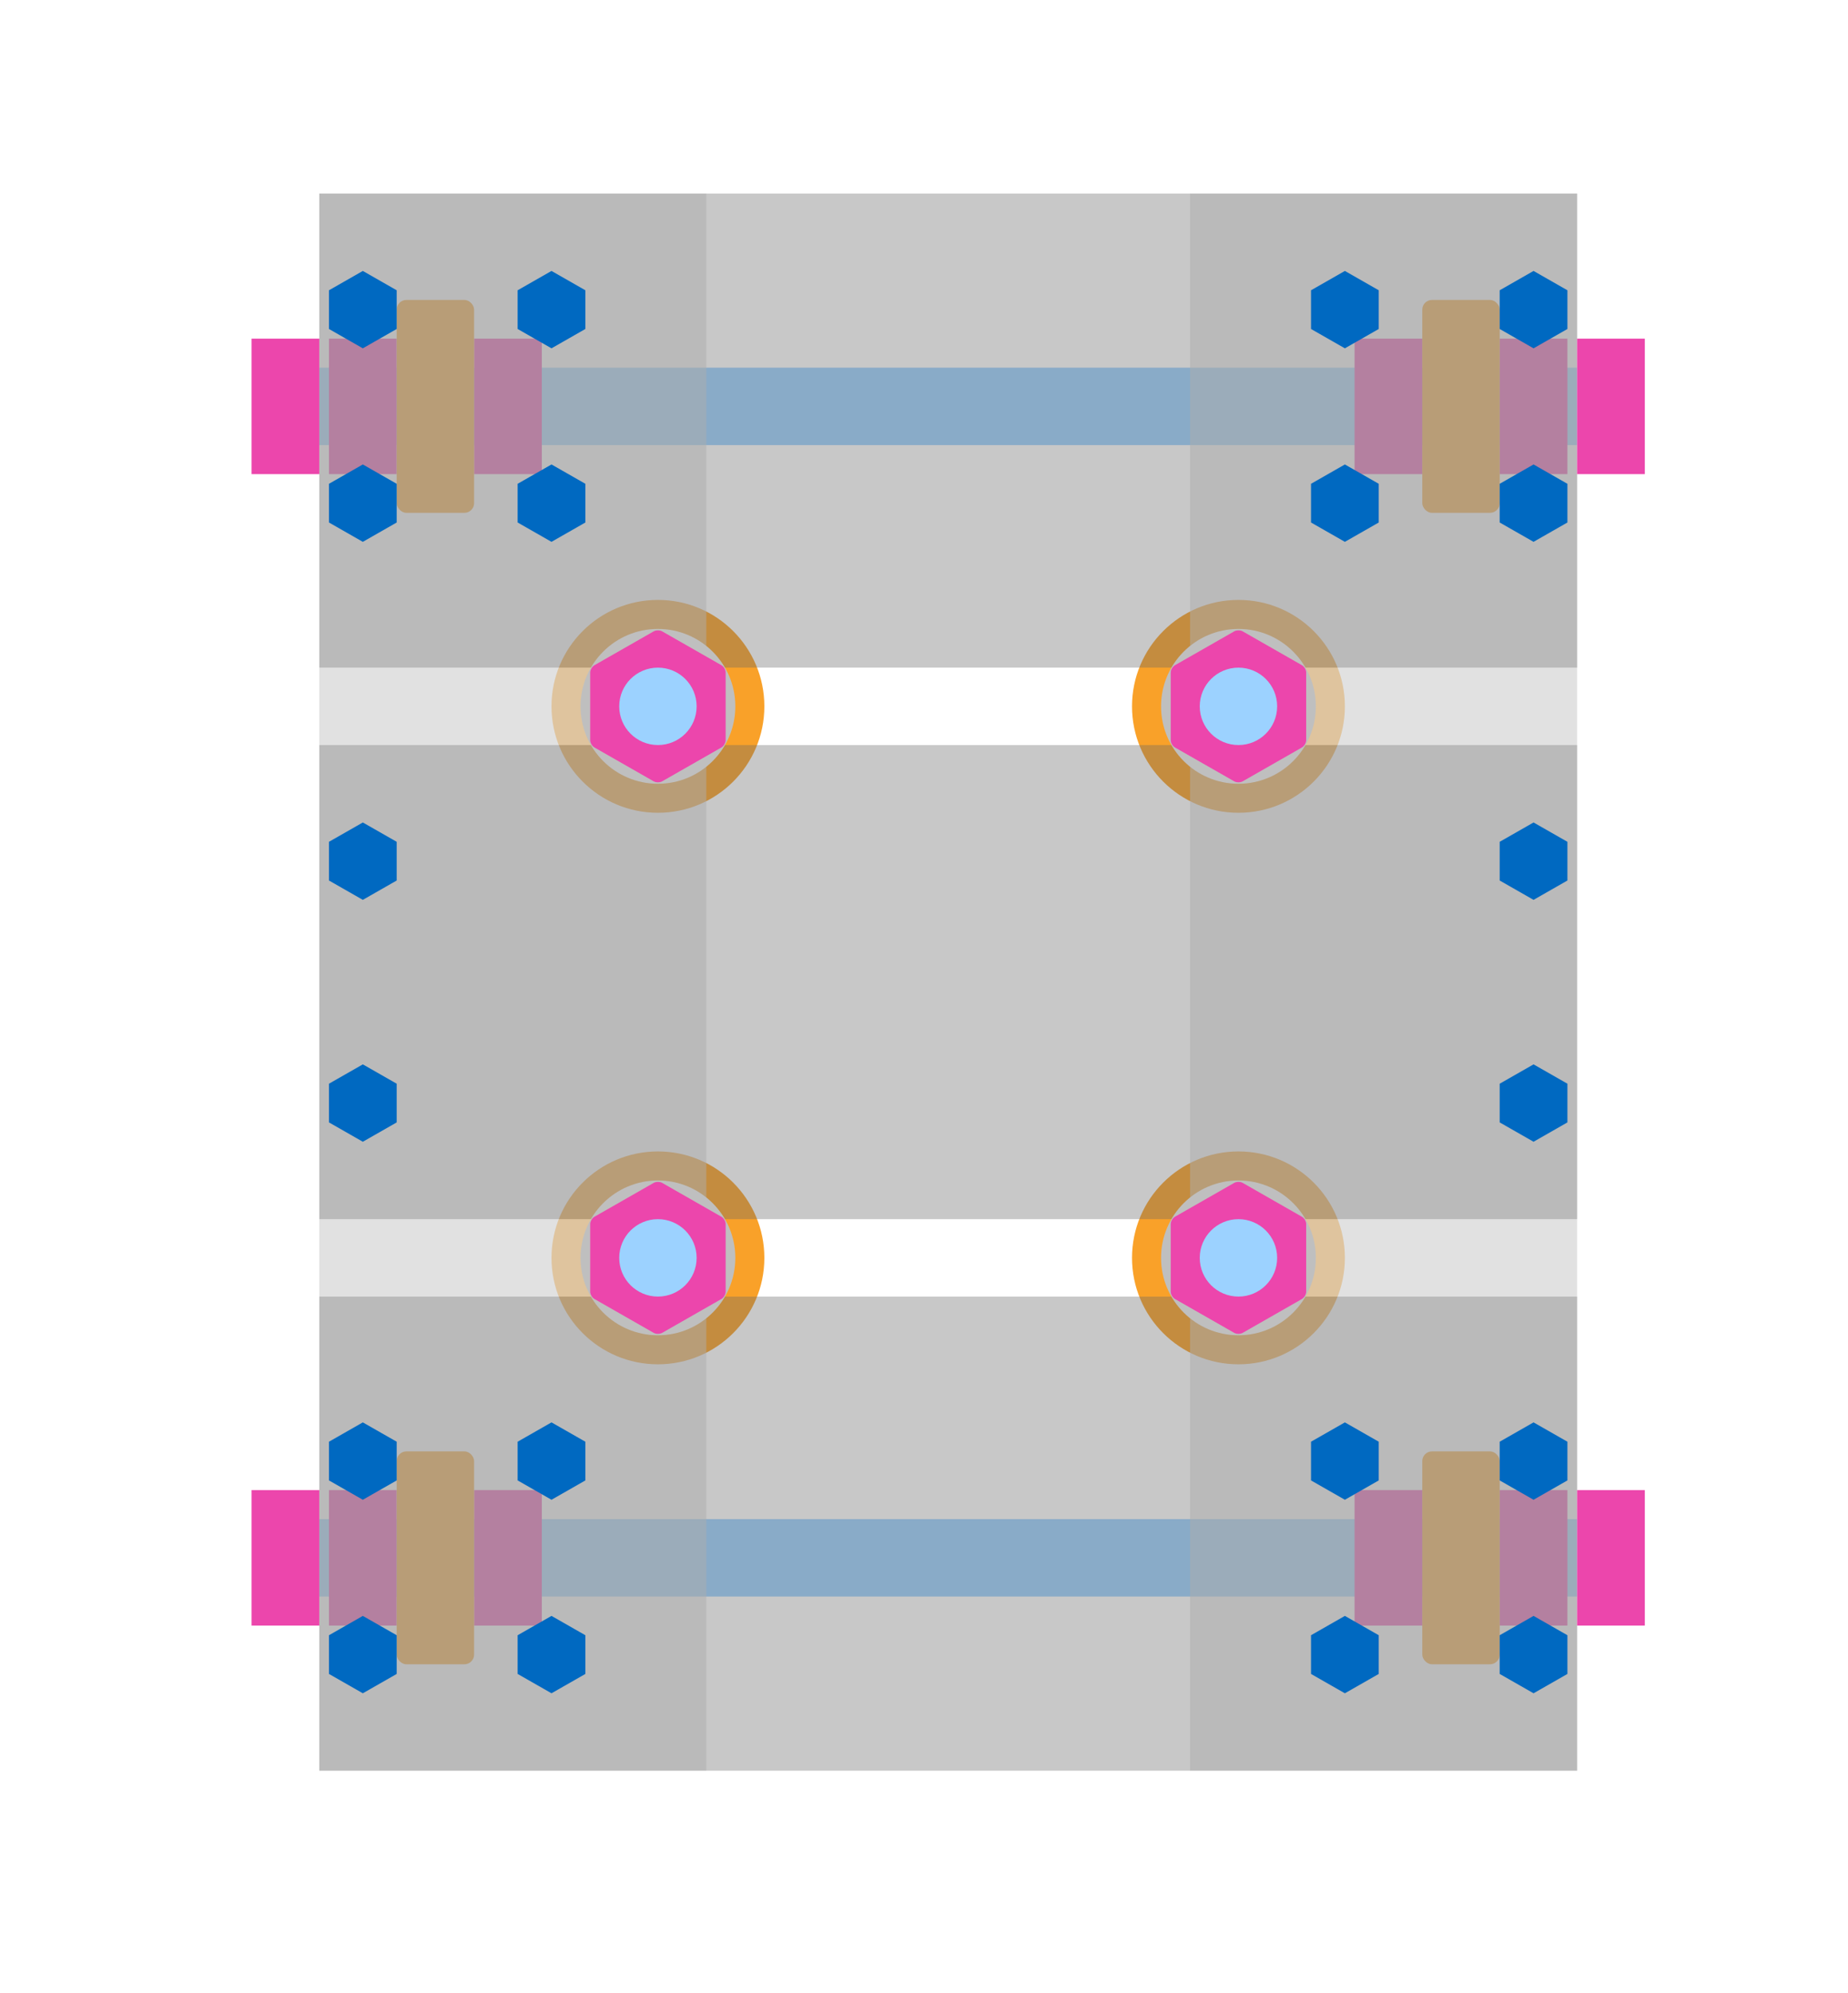 <?xml version="1.0" encoding="UTF-8" standalone="no"?>
<svg width="191px" height="206px" viewBox="0 0 191 206" version="1.1" xmlns="http://www.w3.org/2000/svg" xmlns:xlink="http://www.w3.org/1999/xlink">
    <!-- Generator: Sketch 3.7.2 (28276) - http://www.bohemiancoding.com/sketch -->
    <title>Top</title>
    <desc>Created with Sketch.</desc>
    <defs></defs>
    <g id="Page-1" stroke="none" stroke-width="1" fill="none" fill-rule="evenodd">
        <g id="Top">
            <g transform="translate(26, -125)">
                <circle id="Oval-1" fill="#F9A129" cx="42" cy="198" r="11"></circle>
                <circle id="Oval-1-Copy-3" fill="#F9A129" cx="42" cy="255" r="11"></circle>
                <circle id="Oval-1-Copy-2" fill="#F9A129" cx="102" cy="198" r="11"></circle>
                <circle id="Oval-1-Copy-4" fill="#F9A129" cx="102" cy="255" r="11"></circle>
                <g id="Outer-Bearings-+-Bolts" transform="translate(7, 156)">
                    <rect id="Rectangle-8" fill="#9CD2FF" x="0" y="7" width="130" height="8"></rect>
                    <rect id="Rectangle-8-Copy" fill="#9CD2FF" x="0" y="126" width="130" height="8"></rect>
                    <rect id="Rectangle-14-Copy-4" fill="#EC46AC" x="1" y="4" width="7" height="14"></rect>
                    <rect id="Rectangle-14-Copy-5" fill="#EC46AC" transform="translate(19.5, 11) scale(-1, 1) translate(-19.5, -11) " x="16" y="4" width="7" height="14"></rect>
                    <rect id="Rectangle-14-Copy-4" fill="#EC46AC" x="1" y="123" width="7" height="14"></rect>
                    <rect id="Rectangle-14-Copy-5" fill="#EC46AC" transform="translate(19.5, 130) scale(-1, 1) translate(-19.5, -130) " x="16" y="123" width="7" height="14"></rect>
                    <rect id="Rectangle-14-Copy-4" fill="#EC46AC" x="107" y="123" width="7" height="14"></rect>
                    <rect id="Rectangle-14-Copy-5" fill="#EC46AC" transform="translate(125.5, 130) scale(-1, 1) translate(-125.5, -130) " x="122" y="123" width="7" height="14"></rect>
                    <rect id="Rectangle-14-Copy-4" fill="#EC46AC" x="107" y="4" width="7" height="14"></rect>
                    <rect id="Rectangle-14-Copy-5" fill="#EC46AC" transform="translate(125.5, 11) scale(-1, 1) translate(-125.5, -11) " x="122" y="4" width="7" height="14"></rect>
                    <rect id="Rectangle-10" fill="#F9A129" x="114" y="0" width="8" height="22" rx="1"></rect>
                    <rect id="Rectangle-10-Copy-2" fill="#F9A129" x="114" y="119" width="8" height="22" rx="1"></rect>
                    <rect id="Rectangle-10-Copy" fill="#F9A129" x="8" y="0" width="8" height="22" rx="1"></rect>
                    <rect id="Rectangle-10-Copy-3" fill="#F9A129" x="8" y="119" width="8" height="22" rx="1"></rect>
                </g>
                <g id="Aluminium-Structure" opacity="0.687" transform="translate(7, 145)">
                    <path d="M0,0 L40,0 L40,49 L30,49 L30,57 L40,57 L40,106 C40,106.081 30,106 30,106 L30,114 L40,114 L40,163 L0,163 L0,0 Z M4.5,96 C5.605,96 6.5,95.105 6.5,94 C6.5,92.895 5.605,92 4.5,92 C3.395,92 2.5,92.895 2.5,94 C2.5,95.105 3.395,96 4.5,96 Z M4.5,71 C5.605,71 6.5,70.105 6.5,69 C6.5,67.895 5.605,67 4.5,67 C3.395,67 2.5,67.895 2.5,69 C2.5,70.105 3.395,71 4.5,71 Z M4.5,14 C5.605,14 6.5,13.105 6.5,12 C6.5,10.895 5.605,10 4.5,10 C3.395,10 2.5,10.895 2.5,12 C2.5,13.105 3.395,14 4.5,14 Z M24,14 C25.105,14 26,13.105 26,12 C26,10.895 25.105,10 24,10 C22.895,10 22,10.895 22,12 C22,13.105 22.895,14 24,14 Z M4.5,34 C5.605,34 6.5,33.105 6.5,32 C6.5,30.895 5.605,30 4.5,30 C3.395,30 2.5,30.895 2.5,32 C2.5,33.105 3.395,34 4.5,34 Z M24,34 C25.105,34 26,33.105 26,32 C26,30.895 25.105,30 24,30 C22.895,30 22,30.895 22,32 C22,33.105 22.895,34 24,34 Z M24,133 C25.105,133 26,132.105 26,131 C26,129.895 25.105,129 24,129 C22.895,129 22,129.895 22,131 C22,132.105 22.895,133 24,133 Z M4.5,133 C5.605,133 6.5,132.105 6.5,131 C6.5,129.895 5.605,129 4.5,129 C3.395,129 2.5,129.895 2.5,131 C2.5,132.105 3.395,133 4.5,133 Z M24,153 C25.105,153 26,152.105 26,151 C26,149.895 25.105,149 24,149 C22.895,149 22,149.895 22,151 C22,152.105 22.895,153 24,153 Z M4.5,153 C5.605,153 6.5,152.105 6.5,151 C6.5,149.895 5.605,149 4.5,149 C3.395,149 2.5,149.895 2.5,151 C2.5,152.105 3.395,153 4.5,153 Z" id="Combined-Shape" fill="#D4D4D4"></path>
                    <path d="M130,0 L90,0 L90,49 L100,49 L100,57 L90,57 L90,106 C90,106.081 100,106 100,106 L100,114 L90,114 L90,163 L130,163 L130,0 Z M125.5,153 C126.605,153 127.5,152.105 127.5,151 C127.5,149.895 126.605,149 125.5,149 C124.395,149 123.5,149.895 123.5,151 C123.5,152.105 124.395,153 125.5,153 Z M125.5,133 C126.605,133 127.5,132.105 127.5,131 C127.5,129.895 126.605,129 125.5,129 C124.395,129 123.5,129.895 123.5,131 C123.5,132.105 124.395,133 125.5,133 Z M106,153 C107.105,153 108,152.105 108,151 C108,149.895 107.105,149 106,149 C104.895,149 104,149.895 104,151 C104,152.105 104.895,153 106,153 Z M106,133 C107.105,133 108,132.105 108,131 C108,129.895 107.105,129 106,129 C104.895,129 104,129.895 104,131 C104,132.105 104.895,133 106,133 Z M125.5,71 C126.605,71 127.5,70.105 127.5,69 C127.5,67.895 126.605,67 125.5,67 C124.395,67 123.5,67.895 123.5,69 C123.5,70.105 124.395,71 125.5,71 Z M125.5,96 C126.605,96 127.5,95.105 127.5,94 C127.5,92.895 126.605,92 125.5,92 C124.395,92 123.5,92.895 123.5,94 C123.5,95.105 124.395,96 125.5,96 Z M106,34 C107.105,34 108,33.105 108,32 C108,30.895 107.105,30 106,30 C104.895,30 104,30.895 104,32 C104,33.105 104.895,34 106,34 Z M125.5,34 C126.605,34 127.5,33.105 127.5,32 C127.5,30.895 126.605,30 125.5,30 C124.395,30 123.5,30.895 123.5,32 C123.5,33.105 124.395,34 125.5,34 Z M106,14 C107.105,14 108,13.105 108,12 C108,10.895 107.105,10 106,10 C104.895,10 104,10.895 104,12 C104,13.105 104.895,14 106,14 Z M125.5,14 C126.605,14 127.5,13.105 127.5,12 C127.5,10.895 126.605,10 125.5,10 C124.395,10 123.5,10.895 123.5,12 C123.5,13.105 124.395,14 125.5,14 Z" id="Combined-Shape" fill="#D4D4D4"></path>
                    <path d="M0,0 L130,0 L130,49 L0,49 L0,0 Z M4.5,14 C5.605,14 6.5,13.105 6.5,12 C6.5,10.895 5.605,10 4.5,10 C3.395,10 2.5,10.895 2.5,12 C2.5,13.105 3.395,14 4.5,14 Z M24,14 C25.105,14 26,13.105 26,12 C26,10.895 25.105,10 24,10 C22.895,10 22,10.895 22,12 C22,13.105 22.895,14 24,14 Z M4.5,34 C5.605,34 6.5,33.105 6.5,32 C6.5,30.895 5.605,30 4.5,30 C3.395,30 2.5,30.895 2.5,32 C2.5,33.105 3.395,34 4.5,34 Z M24,34 C25.105,34 26,33.105 26,32 C26,30.895 25.105,30 24,30 C22.895,30 22,30.895 22,32 C22,33.105 22.895,34 24,34 Z M125.5,14 C126.605,14 127.5,13.105 127.5,12 C127.5,10.895 126.605,10 125.5,10 C124.395,10 123.5,10.895 123.5,12 C123.5,13.105 124.395,14 125.5,14 Z M106,14 C107.105,14 108,13.105 108,12 C108,10.895 107.105,10 106,10 C104.895,10 104,10.895 104,12 C104,13.105 104.895,14 106,14 Z M125.5,34 C126.605,34 127.5,33.105 127.5,32 C127.5,30.895 126.605,30 125.5,30 C124.395,30 123.5,30.895 123.5,32 C123.5,33.105 124.395,34 125.5,34 Z M106,34 C107.105,34 108,33.105 108,32 C108,30.895 107.105,30 106,30 C104.895,30 104,30.895 104,32 C104,33.105 104.895,34 106,34 Z" id="Combined-Shape" fill="#686868" opacity="0.524"></path>
                    <path d="M0,114 L130,114 L130,163 L0,163 L0,114 Z M4.5,128 C5.605,128 6.5,127.105 6.5,126 C6.5,124.895 5.605,124 4.5,124 C3.395,124 2.5,124.895 2.5,126 C2.5,127.105 3.395,128 4.5,128 Z M24,128 C25.105,128 26,127.105 26,126 C26,124.895 25.105,124 24,124 C22.895,124 22,124.895 22,126 C22,127.105 22.895,128 24,128 Z M4.5,148 C5.605,148 6.5,147.105 6.5,146 C6.5,144.895 5.605,144 4.5,144 C3.395,144 2.5,144.895 2.5,146 C2.5,147.105 3.395,148 4.5,148 Z M24,148 C25.105,148 26,147.105 26,146 C26,144.895 25.105,144 24,144 C22.895,144 22,144.895 22,146 C22,147.105 22.895,148 24,148 Z M125.5,128 C126.605,128 127.5,127.105 127.5,126 C127.5,124.895 126.605,124 125.5,124 C124.395,124 123.5,124.895 123.5,126 C123.5,127.105 124.395,128 125.5,128 Z M106,128 C107.105,128 108,127.105 108,126 C108,124.895 107.105,124 106,124 C104.895,124 104,124.895 104,126 C104,127.105 104.895,128 106,128 Z M125.5,148 C126.605,148 127.5,147.105 127.5,146 C127.5,144.895 126.605,144 125.5,144 C124.395,144 123.5,144.895 123.5,146 C123.5,147.105 124.395,148 125.5,148 Z M106,148 C107.105,148 108,147.105 108,146 C108,144.895 107.105,144 106,144 C104.895,144 104,144.895 104,146 C104,147.105 104.895,148 106,148 Z" id="Combined-Shape" fill="#686868" opacity="0.524" transform="translate(65, 138.5) scale(1, -1) translate(-65, -138.5) "></path>
                    <path d="M0,57 L130,57 L130,106 L0,106 L0,57 Z M4.5,71 C5.605,71 6.5,70.105 6.5,69 C6.5,67.895 5.605,67 4.5,67 C3.395,67 2.5,67.895 2.5,69 C2.5,70.105 3.395,71 4.5,71 Z M4.5,96 C5.605,96 6.5,95.105 6.5,94 C6.5,92.895 5.605,92 4.5,92 C3.395,92 2.5,92.895 2.5,94 C2.5,95.105 3.395,96 4.5,96 Z M125.5,71 C126.605,71 127.5,70.105 127.5,69 C127.5,67.895 126.605,67 125.5,67 C124.395,67 123.5,67.895 123.5,69 C123.5,70.105 124.395,71 125.5,71 Z M125.5,96 C126.605,96 127.5,95.105 127.5,94 C127.5,92.895 126.605,92 125.5,92 C124.395,92 123.5,92.895 123.5,94 C123.5,95.105 124.395,96 125.5,96 Z" id="Combined-Shape" fill="#686868" opacity="0.524" transform="translate(65, 81.5) scale(1, -1) translate(-65, -81.5) "></path>
                </g>
                <g id="Outer-Bearings" transform="translate(0, 160)">
                    <circle id="Oval-1" fill="#BFBFBF" cx="42" cy="38" r="8"></circle>
                    <circle id="Oval-1-Copy-5" fill="#BFBFBF" cx="42" cy="95" r="8"></circle>
                    <circle id="Oval-1-Copy" fill="#BFBFBF" cx="102" cy="38" r="8"></circle>
                    <circle id="Oval-1-Copy-6" fill="#BFBFBF" cx="102" cy="95" r="8"></circle>
                    <rect id="Rectangle-14" fill="#EC46AC" x="0" y="0" width="7" height="14"></rect>
                    <rect id="Rectangle-14-Copy-2" fill="#EC46AC" transform="translate(140.5, 7) scale(-1, 1) translate(-140.5, -7) " x="137" y="0" width="7" height="14"></rect>
                    <rect id="Rectangle-14-Copy" fill="#EC46AC" x="0" y="119" width="7" height="14"></rect>
                    <rect id="Rectangle-14-Copy-3" fill="#EC46AC" transform="translate(140.5, 126) scale(-1, 1) translate(-140.5, -126) " x="137" y="119" width="7" height="14"></rect>
                    <g id="8mm-Nut" transform="translate(94, 30)">
                        <path d="M7.697,0.244 C7.942,0.11 8.34,0.12 8.573,0.259 L14.635,3.865 C14.875,4.007 15.065,4.354 15.06,4.623 L14.938,11.621 C14.933,11.898 14.725,12.233 14.487,12.364 L8.303,15.756 C8.058,15.89 7.66,15.88 7.427,15.741 L1.365,12.135 C1.125,11.993 0.935,11.646 0.94,11.377 L1.062,4.379 C1.067,4.102 1.275,3.767 1.513,3.636 L7.697,0.244 Z" id="Polygon-1" fill="#EC46AC" transform="translate(8, 8) rotate(179) translate(-8, -8) "></path>
                        <circle id="Oval-59" fill="#9CD2FF" cx="8" cy="8" r="4"></circle>
                    </g>
                    <g id="8mm-Nut" transform="translate(94, 87)">
                        <path d="M7.697,0.244 C7.942,0.11 8.34,0.12 8.573,0.259 L14.635,3.865 C14.875,4.007 15.065,4.354 15.06,4.623 L14.938,11.621 C14.933,11.898 14.725,12.233 14.487,12.364 L8.303,15.756 C8.058,15.89 7.66,15.88 7.427,15.741 L1.365,12.135 C1.125,11.993 0.935,11.646 0.94,11.377 L1.062,4.379 C1.067,4.102 1.275,3.767 1.513,3.636 L7.697,0.244 Z" id="Polygon-1" fill="#EC46AC" transform="translate(8, 8) rotate(179) translate(-8, -8) "></path>
                        <circle id="Oval-59" fill="#9CD2FF" cx="8" cy="8" r="4"></circle>
                    </g>
                    <g id="8mm-Nut" transform="translate(34, 30)">
                        <path d="M7.697,0.244 C7.942,0.11 8.34,0.12 8.573,0.259 L14.635,3.865 C14.875,4.007 15.065,4.354 15.06,4.623 L14.938,11.621 C14.933,11.898 14.725,12.233 14.487,12.364 L8.303,15.756 C8.058,15.89 7.66,15.88 7.427,15.741 L1.365,12.135 C1.125,11.993 0.935,11.646 0.94,11.377 L1.062,4.379 C1.067,4.102 1.275,3.767 1.513,3.636 L7.697,0.244 Z" id="Polygon-1" fill="#EC46AC" transform="translate(8, 8) rotate(179) translate(-8, -8) "></path>
                        <circle id="Oval-59" fill="#9CD2FF" cx="8" cy="8" r="4"></circle>
                    </g>
                    <g id="8mm-Nut" transform="translate(34, 87)">
                        <path d="M7.697,0.244 C7.942,0.11 8.34,0.12 8.573,0.259 L14.635,3.865 C14.875,4.007 15.065,4.354 15.06,4.623 L14.938,11.621 C14.933,11.898 14.725,12.233 14.487,12.364 L8.303,15.756 C8.058,15.89 7.66,15.88 7.427,15.741 L1.365,12.135 C1.125,11.993 0.935,11.646 0.94,11.377 L1.062,4.379 C1.067,4.102 1.275,3.767 1.513,3.636 L7.697,0.244 Z" id="Polygon-1" fill="#EC46AC" transform="translate(8, 8) rotate(179) translate(-8, -8) "></path>
                        <circle id="Oval-59" fill="#9CD2FF" cx="8" cy="8" r="4"></circle>
                    </g>
                </g>
                <g id="Group-4" transform="translate(8, 153)" fill="#0069C1">
                    <g id="4mm-Nut" transform="translate(121, 139)">
                        <polygon id="Polygon-1" transform="translate(3.5, 4) rotate(-180) translate(-3.5, -4) " points="3.5 0.001 7 2 7 6 3.5 7.999 8.8817842e-16 6 8.8817842e-16 2"></polygon>
                    </g>
                    <g id="4mm-Nut" transform="translate(101.5, 139)">
                        <polygon id="Polygon-1" transform="translate(3.5, 4) rotate(-180) translate(-3.5, -4) " points="3.5 0.001 7 2 7 6 3.5 7.999 8.8817842e-16 6 8.8817842e-16 2"></polygon>
                    </g>
                    <g id="4mm-Nut" transform="translate(101.5, 119)">
                        <polygon id="Polygon-1" transform="translate(3.5, 4) rotate(-180) translate(-3.5, -4) " points="3.5 0.001 7 2 7 6 3.5 7.999 8.8817842e-16 6 8.8817842e-16 2"></polygon>
                    </g>
                    <g id="4mm-Nut" transform="translate(121, 119)">
                        <polygon id="Polygon-1" transform="translate(3.5, 4) rotate(-180) translate(-3.5, -4) " points="3.5 0.001 7 2 7 6 3.5 7.999 8.8817842e-16 6 8.8817842e-16 2"></polygon>
                    </g>
                    <g id="4mm-Nut" transform="translate(19.5, 139)">
                        <polygon id="Polygon-1" transform="translate(3.5, 4) rotate(-180) translate(-3.5, -4) " points="3.5 0.001 7 2 7 6 3.5 7.999 8.8817842e-16 6 8.8817842e-16 2"></polygon>
                    </g>
                    <g id="4mm-Nut" transform="translate(0, 139)">
                        <polygon id="Polygon-1" transform="translate(3.5, 4) rotate(-180) translate(-3.5, -4) " points="3.5 0.001 7 2 7 6 3.5 7.999 8.8817842e-16 6 8.8817842e-16 2"></polygon>
                    </g>
                    <g id="4mm-Nut" transform="translate(0, 119)">
                        <polygon id="Polygon-1" transform="translate(3.5, 4) rotate(-180) translate(-3.5, -4) " points="3.5 0.001 7 2 7 6 3.5 7.999 8.8817842e-16 6 8.8817842e-16 2"></polygon>
                    </g>
                    <g id="4mm-Nut" transform="translate(19.5, 119)">
                        <polygon id="Polygon-1" transform="translate(3.5, 4) rotate(-180) translate(-3.5, -4) " points="3.5 0.001 7 2 7 6 3.5 7.999 8.8817842e-16 6 8.8817842e-16 2"></polygon>
                    </g>
                    <g id="4mm-Nut" transform="translate(121, 20)">
                        <polygon id="Polygon-1" transform="translate(3.5, 4) rotate(-180) translate(-3.5, -4) " points="3.5 0.001 7 2 7 6 3.5 7.999 8.8817842e-16 6 8.8817842e-16 2"></polygon>
                    </g>
                    <g id="4mm-Nut" transform="translate(101.5, 20)">
                        <polygon id="Polygon-1" transform="translate(3.5, 4) rotate(-180) translate(-3.5, -4) " points="3.5 0.001 7 2 7 6 3.5 7.999 8.8817842e-16 6 8.8817842e-16 2"></polygon>
                    </g>
                    <g id="4mm-Nut" transform="translate(101.5, 0)">
                        <polygon id="Polygon-1" transform="translate(3.5, 4) rotate(-180) translate(-3.5, -4) " points="3.5 0.001 7 2 7 6 3.5 7.999 8.8817842e-16 6 8.8817842e-16 2"></polygon>
                    </g>
                    <g id="4mm-Nut" transform="translate(121, 0)">
                        <polygon id="Polygon-1" transform="translate(3.5, 4) rotate(-180) translate(-3.5, -4) " points="3.5 0.001 7 2 7 6 3.5 7.999 8.8817842e-16 6 8.8817842e-16 2"></polygon>
                    </g>
                    <g id="4mm-Nut" transform="translate(19.5, 20)">
                        <polygon id="Polygon-1" transform="translate(3.5, 4) rotate(-180) translate(-3.5, -4) " points="3.5 0.001 7 2 7 6 3.5 7.999 8.8817842e-16 6 8.8817842e-16 2"></polygon>
                    </g>
                    <g id="4mm-Nut" transform="translate(0, 20)">
                        <polygon id="Polygon-1" transform="translate(3.5, 4) rotate(-180) translate(-3.5, -4) " points="3.5 0.001 7 2 7 6 3.5 7.999 8.8817842e-16 6 8.8817842e-16 2"></polygon>
                    </g>
                    <g id="4mm-Nut">
                        <polygon id="Polygon-1" transform="translate(3.5, 4) rotate(-180) translate(-3.5, -4) " points="3.5 0.001 7 2 7 6 3.5 7.999 8.8817842e-16 6 8.8817842e-16 2"></polygon>
                    </g>
                    <g id="4mm-Nut" transform="translate(19.5, 0)">
                        <polygon id="Polygon-1" transform="translate(3.5, 4) rotate(-180) translate(-3.5, -4) " points="3.5 0.001 7 2 7 6 3.5 7.999 8.8817842e-16 6 8.8817842e-16 2"></polygon>
                    </g>
                    <g id="4mm-Nut" transform="translate(0, 82)">
                        <polygon id="Polygon-1" transform="translate(3.5, 4) rotate(-180) translate(-3.5, -4) " points="3.5 0.001 7 2 7 6 3.5 7.999 8.8817842e-16 6 8.8817842e-16 2"></polygon>
                    </g>
                    <g id="4mm-Nut" transform="translate(0, 57)">
                        <polygon id="Polygon-1" transform="translate(3.5, 4) rotate(-180) translate(-3.5, -4) " points="3.5 0.001 7 2 7 6 3.5 7.999 8.8817842e-16 6 8.8817842e-16 2"></polygon>
                    </g>
                    <g id="4mm-Nut" transform="translate(121, 82)">
                        <polygon id="Polygon-1" transform="translate(3.5, 4) rotate(-180) translate(-3.5, -4) " points="3.5 0.001 7 2 7 6 3.5 7.999 8.8817842e-16 6 8.8817842e-16 2"></polygon>
                    </g>
                    <g id="4mm-Nut" transform="translate(121, 57)">
                        <polygon id="Polygon-1" transform="translate(3.5, 4) rotate(-180) translate(-3.5, -4) " points="3.5 0.001 7 2 7 6 3.5 7.999 8.8817842e-16 6 8.8817842e-16 2"></polygon>
                    </g>
                </g>
            </g>
        </g>
    </g>
</svg>